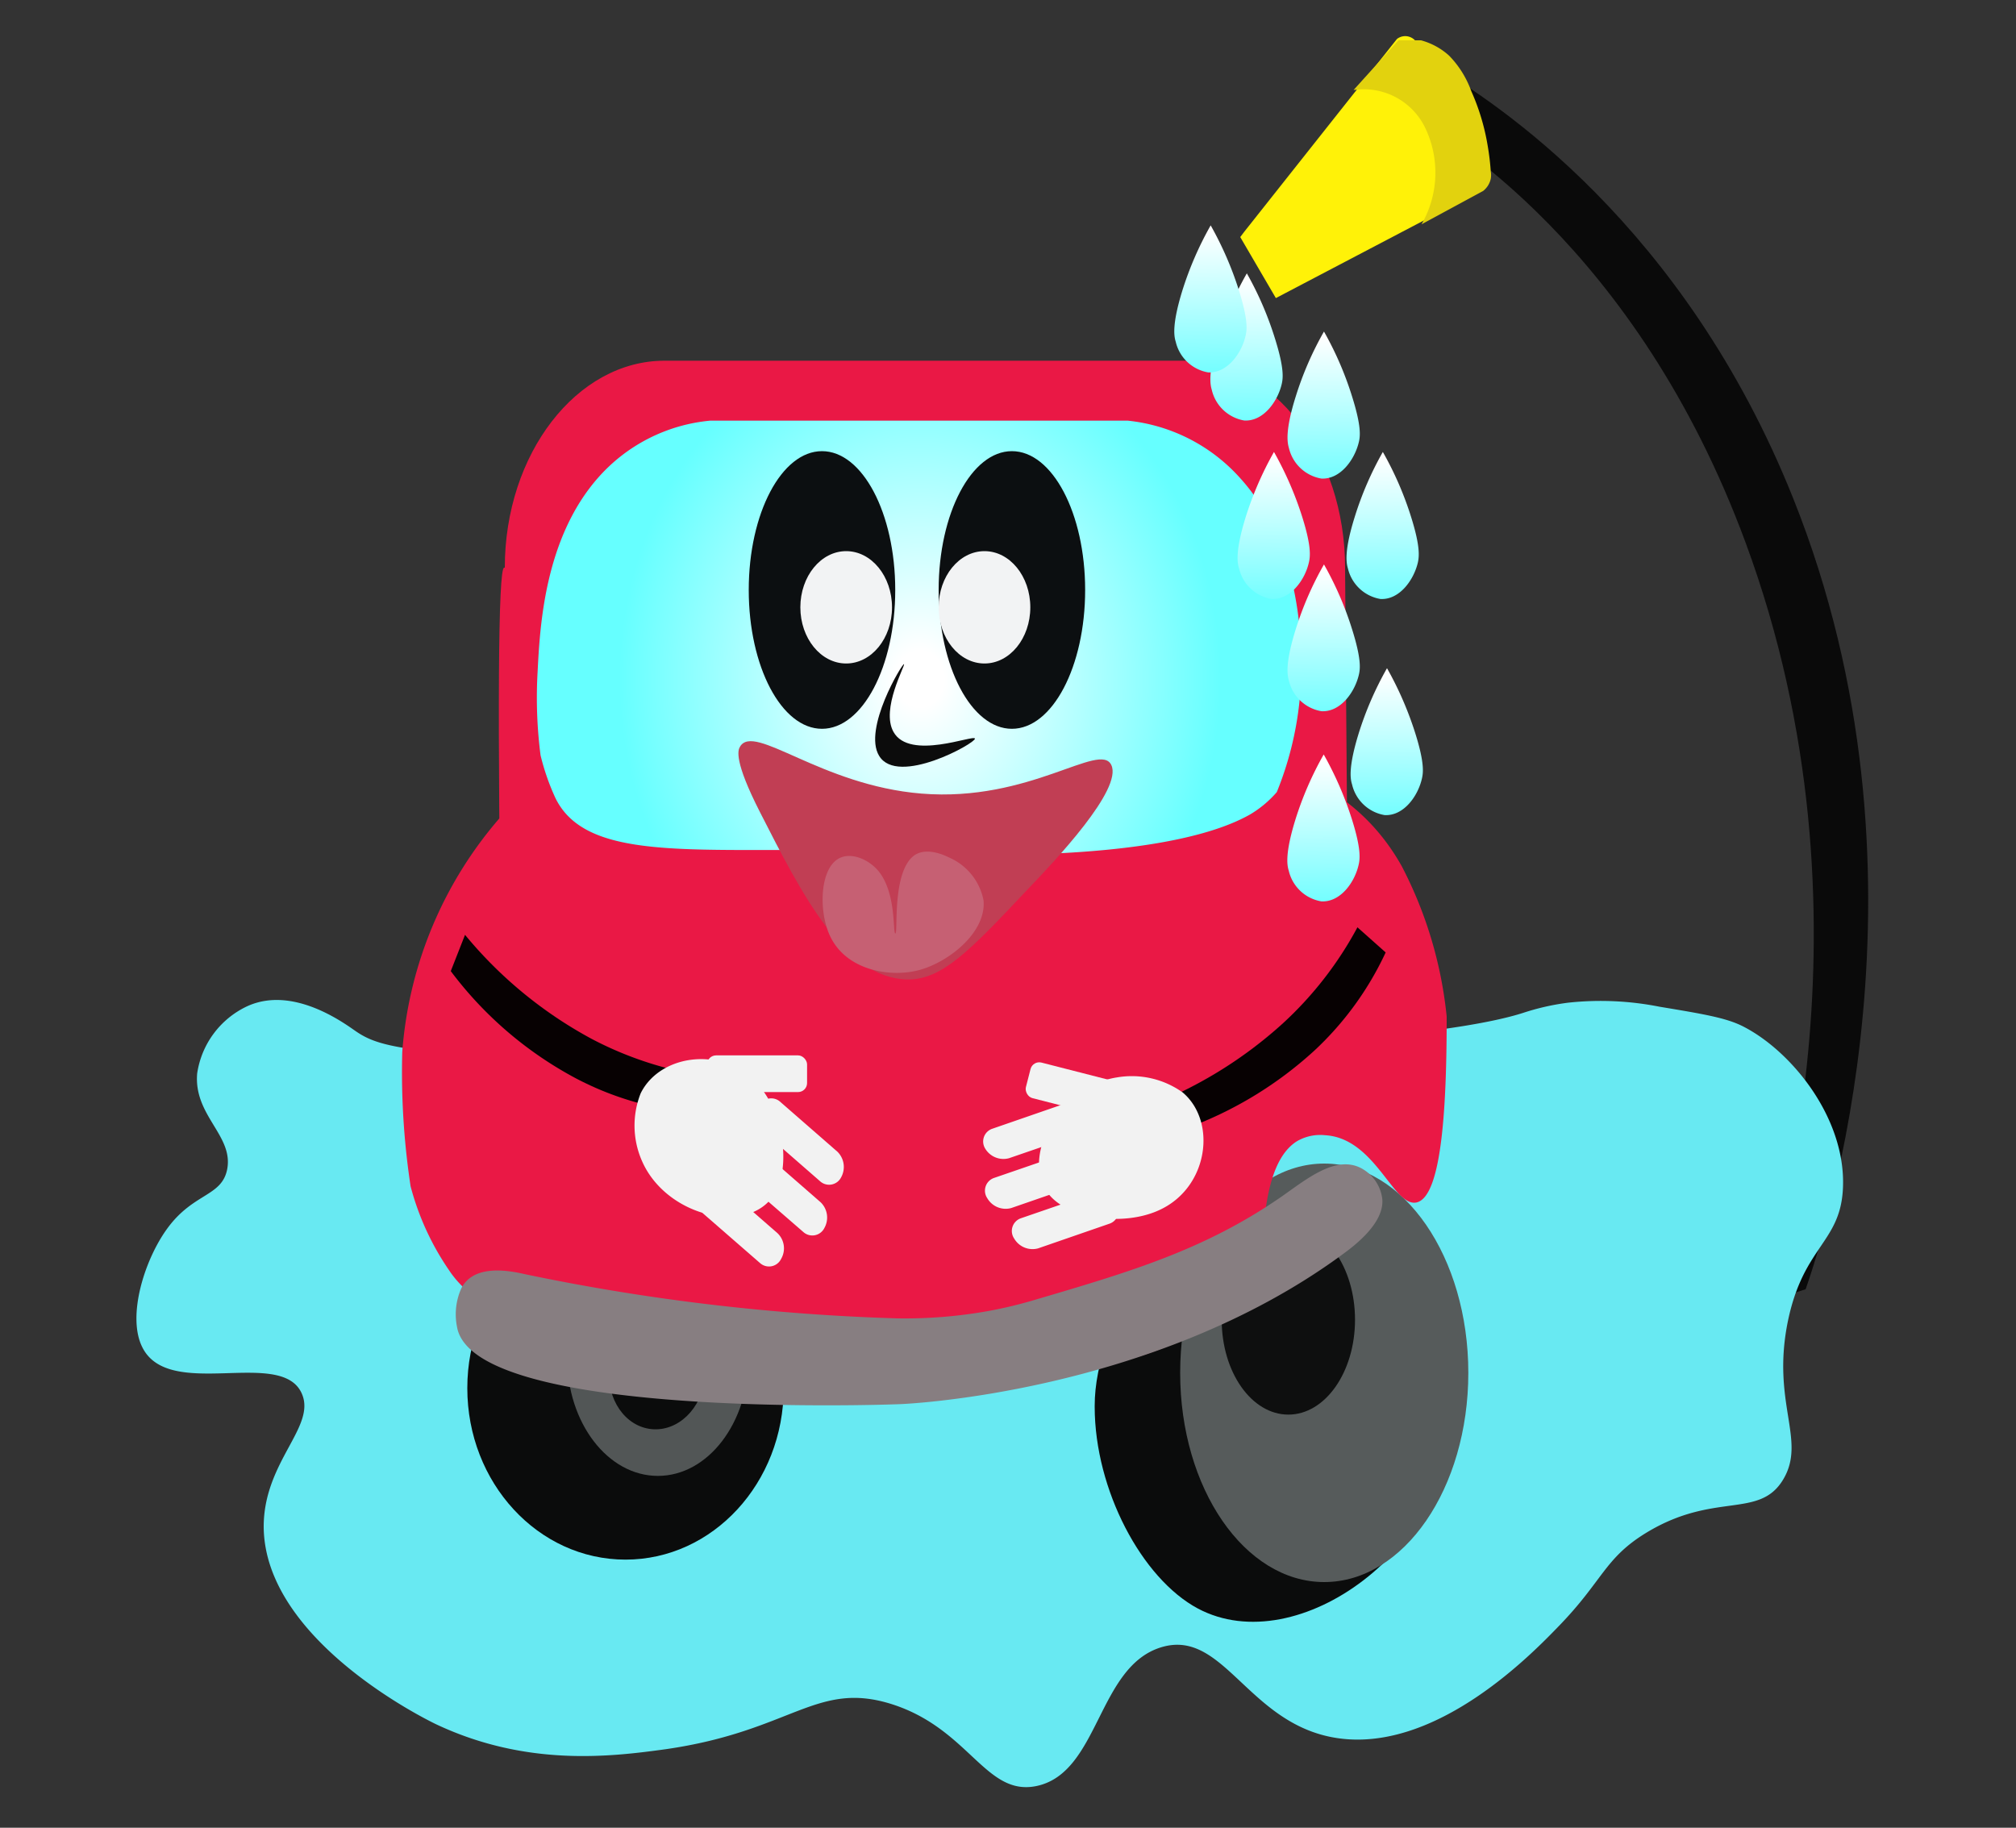 <svg id="Layer_1" data-name="Layer 1" xmlns="http://www.w3.org/2000/svg" xmlns:xlink="http://www.w3.org/1999/xlink" width="150" height="136" viewBox="0 0 150 136"><rect x="0" y="0" width="150" height="136" fill="#333333" stroke="none"/><defs><style>.cls-1{fill:#0a0a0a;}.cls-2{fill:#68e9f2;}.cls-3{fill:#fff208;}.cls-4{fill:#0b0c0c;}.cls-5{fill:#525656;}.cls-6{fill:#565b5b;}.cls-7{fill:#0e0f0f;}.cls-8{fill:#ea1845;}.cls-9{fill:url(#radial-gradient);}.cls-10{fill:#877e81;}.cls-11{fill:#070102;}.cls-12{fill:#f2f2f2;}.cls-13{fill:#0c0f11;}.cls-14{fill:#f2f3f4;}.cls-15{fill:#c13e54;}.cls-16{fill:#0c0c0c;}.cls-17{fill:#c66073;}.cls-18{fill:#e2d20e;}.cls-19{fill:url(#linear-gradient);}.cls-20{fill:url(#linear-gradient-2);}.cls-21{fill:url(#linear-gradient-3);}.cls-22{fill:url(#linear-gradient-4);}.cls-23{fill:url(#linear-gradient-5);}.cls-24{fill:url(#linear-gradient-6);}.cls-25{fill:url(#linear-gradient-7);}.cls-26{fill:url(#linear-gradient-8);}</style><radialGradient id="radial-gradient" cx="-162.38" cy="1489.1" r="46.61" gradientTransform="translate(146.39 -783.37) scale(0.48 0.56)" gradientUnits="userSpaceOnUse"><stop offset="0.08" stop-color="#fff"/><stop offset="1" stop-color="#6ff"/></radialGradient><linearGradient id="linear-gradient" x1="92.61" y1="20.78" x2="92.82" y2="32.35" gradientUnits="userSpaceOnUse"><stop offset="0" stop-color="#fff"/><stop offset="1" stop-color="#66feff"/></linearGradient><linearGradient id="linear-gradient-2" x1="98.36" y1="25.1" x2="98.56" y2="36.67" xlink:href="#linear-gradient"/><linearGradient id="linear-gradient-3" x1="102.69" y1="34.06" x2="102.9" y2="45.63" xlink:href="#linear-gradient"/><linearGradient id="linear-gradient-4" x1="89.93" y1="17.2" x2="90.14" y2="28.77" xlink:href="#linear-gradient"/><linearGradient id="linear-gradient-5" x1="94.64" y1="34.06" x2="94.85" y2="45.63" xlink:href="#linear-gradient"/><linearGradient id="linear-gradient-6" x1="98.36" y1="42.42" x2="98.56" y2="53.98" xlink:href="#linear-gradient"/><linearGradient id="linear-gradient-7" x1="103.05" y1="50.15" x2="103.26" y2="61.71" xlink:href="#linear-gradient"/><linearGradient id="linear-gradient-8" x1="98.34" y1="56.53" x2="98.55" y2="68.09" xlink:href="#linear-gradient"/></defs><path class="cls-1" d="M134.35,95.93l-3.7,1.21c1-2.74,9.63-28.69-.79-56.82C121.74,18.38,107.48,9.9,104.3,8.12l2.35-3.26c4.65,2.73,18.64,11.86,26.78,32.24C144.59,65.05,135.78,91.78,134.35,95.93Z"/><path class="cls-2" d="M137.13,88.25c-.12,4.21-2.91,4.38-4.09,10-1.28,6.15,1.41,8.9-.37,11.85s-5.1.87-10.16,3.94c-3.14,1.91-3.22,3.56-6.57,7-2,2.07-8.76,9-15.86,8.36s-8.86-8.25-13.64-6.84-4.63,9.32-9.29,10.33c-3.81.82-5-4.23-10.78-6.08-5.64-1.79-7.44,2-16.86,3.35-4,.55-10.25,1.33-17-1.83-.54-.25-12.84-6.2-12.89-14.73,0-4.83,3.89-7.41,2.85-9.87-1.48-3.52-9.9.56-11.89-3.5-1.14-2.3.17-6.49,1.86-8.81,1.94-2.67,4.05-2.37,4.46-4.4.5-2.52-2.5-4-2.23-7.14a6.58,6.58,0,0,1,3.71-5c3.38-1.56,7.14,1.19,8.06,1.83,2.17,1.49,5.1,2.47,44,2,0,0,33.8-.43,42.88-3.34a17.85,17.85,0,0,1,3.35-.76,22.48,22.48,0,0,1,6.81.3c3.37.56,5.05.84,6.32,1.52C133.36,78.3,137.28,83.17,137.13,88.25Z"/><path class="cls-3" d="M94.93,22.18l-2.65-4.54h0l.31-.41L103.94,2.9a1,1,0,0,1,1.54.41,9.11,9.11,0,0,1,3.77,3.84,12.17,12.17,0,0,1,1.41,5,1.82,1.82,0,0,1,.22,1,1.31,1.31,0,0,1-.41.88Z"/><ellipse class="cls-4" cx="46.54" cy="103.29" rx="11.77" ry="12.76"/><ellipse class="cls-5" cx="48.95" cy="101.01" rx="6.75" ry="8.81"/><ellipse class="cls-4" cx="48.89" cy="102.15" rx="4.21" ry="3.57" transform="translate(-57.64 140.56) rotate(-84.25)"/><path class="cls-4" d="M108.13,104.58c.12,10.57-11.58,19.06-19,15.11-4.18-2.23-7.67-8.84-7.68-15v-.08c0-6.35,5.55-15.11,13.32-15.11C102.22,89.47,108.05,97.2,108.13,104.58Z"/><ellipse class="cls-6" cx="98.53" cy="102.15" rx="10.72" ry="15.57"/><ellipse class="cls-7" cx="95.86" cy="98.2" rx="4.96" ry="7.06"/><path class="cls-8" d="M37.31,74.13q-.47-31.84.2-31.89s0,0,.05,0c0-8.47,5.35-15.4,11.88-15.4H88.19c6.54,0,11.89,6.93,11.89,15.4q.12,15.8.25,31.59Z"/><path class="cls-8" d="M107.64,75.64c0,6.25-.3,13.37-2.23,13.83-1.73.4-3.07-4.79-6.82-5a3.43,3.43,0,0,0-2.11.46c-2.54,1.62-2.39,6.89-2.72,8.81-2.32,13.28-53,12-60.36.76a20,20,0,0,1-2.85-6.23,56.7,56.7,0,0,1-.62-10h0a30,30,0,0,1,7.44-17.62c2.15-2.42,7-6.61,30.48-6.38,18.67.18,31,.49,36.44,10.17A30.88,30.88,0,0,1,107.64,75.64Z"/><path class="cls-9" d="M95,58.94h0a8.07,8.07,0,0,1-2,1.67c-6.92,3.91-24.29,2.88-24.29,2.88C54,62.62,44,64.83,41.33,59.39a17.22,17.22,0,0,1-1.11-3.19A33.51,33.51,0,0,1,40,50c.17-3.34.5-9.9,4.49-14.44a12.66,12.66,0,0,1,8.36-4.26H83.9a13,13,0,0,1,8.36,4.26c5.32,5.85,4.61,14.81,4.42,16.7A24.7,24.7,0,0,1,95,58.94Z"/><path class="cls-10" d="M99.82,93.39C85.63,103.78,67,104.48,67,104.48c-1.65.07-31.9,1.07-33-5.77a4.72,4.72,0,0,1,.34-2.88c1-1.87,3.78-1.23,4.81-1A158.22,158.22,0,0,0,66.8,98.1a35.27,35.27,0,0,0,6.8-.56A32.36,32.36,0,0,0,77,96.72C84.13,94.62,89.65,93,95.41,89c1.84-1.29,4-3.07,5.88-2.07a3,3,0,0,1,1.56,2.3C103,91.07,100.66,92.78,99.82,93.39Z"/><path class="cls-11" d="M34.6,69.56l-1.06,2.7a28.16,28.16,0,0,0,9.35,8,22.89,22.89,0,0,0,8.65,2.53l1.06-2.71A26.44,26.44,0,0,1,44,77.29,31.67,31.67,0,0,1,34.6,69.56Z"/><path class="cls-12" d="M57.52,89c-2,2.92-8,1.49-9.77-2.65a6.53,6.53,0,0,1-.08-5c1.48-3,6.38-3.58,8.9-.46C58.35,83.08,58.87,87.06,57.52,89Z"/><path class="cls-12" d="M56.57,94l-4.25-3.7a1.58,1.58,0,0,1-.26-1.9h0a1,1,0,0,1,1.56-.33l4.24,3.7a1.56,1.56,0,0,1,.26,1.9h0A1,1,0,0,1,56.57,94Z"/><path class="cls-12" d="M59.78,91.68,55.54,88a1.59,1.59,0,0,1-.27-1.91h0a1,1,0,0,1,1.56-.32l4.24,3.7a1.58,1.58,0,0,1,.27,1.9h0A1,1,0,0,1,59.78,91.68Z"/><path class="cls-12" d="M61,87.88l-4.24-3.7a1.58,1.58,0,0,1-.27-1.9h0A1,1,0,0,1,58.07,82l4.24,3.7a1.59,1.59,0,0,1,.27,1.91h0A1,1,0,0,1,61,87.88Z"/><rect class="cls-12" x="52.61" y="78.53" width="7.44" height="2.73" rx="0.67"/><ellipse class="cls-13" cx="61.16" cy="43.9" rx="5.45" ry="10.33"/><ellipse class="cls-13" cx="75.29" cy="43.9" rx="5.45" ry="10.33"/><ellipse class="cls-14" cx="62.96" cy="45.19" rx="3.41" ry="4.18"/><ellipse class="cls-14" cx="73.25" cy="45.19" rx="3.41" ry="4.18"/><path class="cls-15" d="M76.45,66.19c-4.25,4.51-6.38,6.77-9,6.69-4.64-.14-7.8-6.35-10.91-12.46-1.94-3.81-1.64-4.6-1.48-4.86,1.05-1.8,6,2.88,13.5,3.49,8.08.66,13.29-3.92,14.13-2.12S78.55,64,76.45,66.19Z"/><path class="cls-16" d="M66.48,54.46c1.2,2.16,6,.17,6.06.5s-5.75,3.57-7.13,1.28c-1.22-2,1.73-6.89,1.85-6.82S65.52,52.76,66.48,54.46Z"/><path class="cls-17" d="M70.71,63.85A4.37,4.37,0,0,1,73.18,67c.21,2.36-2.53,4.54-4.71,5.16s-5.63.08-6.79-2.69c-.75-1.79-.65-4.65.6-5.51.86-.6,2.19-.13,3,.76,1.45,1.63,1.13,4.75,1.34,4.74s-.27-4.56,1.39-5.8C68.94,63,70.27,63.63,70.71,63.85Z"/><path class="cls-18" d="M105.77,16.69a7.69,7.69,0,0,0,.2-7.32,5.07,5.07,0,0,0-5.26-2.67L104.05,3h0l1.68,0a5.09,5.09,0,0,1,2.09,1.14,7.35,7.35,0,0,1,1.65,2.64,16.53,16.53,0,0,1,1.23,4.12,18.3,18.3,0,0,1,.22,1.86,1.6,1.6,0,0,1,0,.54,1.57,1.57,0,0,1-.57.91Z"/><path class="cls-19" d="M94.87,25.21c.68,2.17.6,2.91.5,3.35-.3,1.31-1.37,2.81-2.79,2.73A3,3,0,0,1,90.16,29c-.11-.38-.3-1.24.5-3.8a24.66,24.66,0,0,1,2.11-4.86A24.72,24.72,0,0,1,94.87,25.21Z"/><path class="cls-20" d="M100.61,29.53c.68,2.17.6,2.91.5,3.34-.3,1.31-1.37,2.81-2.79,2.74a3,3,0,0,1-2.42-2.28c-.11-.38-.3-1.24.5-3.8a24.41,24.41,0,0,1,2.11-4.86A24.72,24.72,0,0,1,100.61,29.53Z"/><path class="cls-21" d="M105,38.49c.68,2.17.59,2.91.5,3.35-.3,1.31-1.37,2.81-2.79,2.73a3,3,0,0,1-2.42-2.28c-.11-.38-.3-1.24.5-3.8a24.52,24.52,0,0,1,2.1-4.86A24.86,24.86,0,0,1,105,38.49Z"/><path class="cls-22" d="M92.19,21.63c.68,2.17.59,2.91.49,3.34-.29,1.31-1.36,2.81-2.79,2.74a3,3,0,0,1-2.41-2.28c-.12-.38-.3-1.24.49-3.8a25,25,0,0,1,2.11-4.86A25.49,25.49,0,0,1,92.19,21.63Z"/><path class="cls-23" d="M96.9,38.49c.68,2.17.59,2.91.49,3.35-.29,1.31-1.37,2.81-2.79,2.73a3,3,0,0,1-2.41-2.28c-.12-.38-.3-1.24.49-3.8a25.28,25.28,0,0,1,2.11-4.86A25.49,25.49,0,0,1,96.9,38.49Z"/><path class="cls-24" d="M100.61,46.85c.68,2.17.6,2.91.5,3.34-.3,1.31-1.37,2.81-2.79,2.73a3,3,0,0,1-2.42-2.27c-.11-.39-.3-1.24.5-3.8A24.41,24.41,0,0,1,98.51,42,24.72,24.72,0,0,1,100.61,46.85Z"/><path class="cls-25" d="M105.31,54.58c.68,2.17.59,2.91.49,3.34-.29,1.31-1.36,2.81-2.78,2.73a3,3,0,0,1-2.42-2.28c-.12-.38-.3-1.23.49-3.79a24.76,24.76,0,0,1,2.11-4.86A25.49,25.49,0,0,1,105.31,54.58Z"/><path class="cls-26" d="M100.6,61c.68,2.17.59,2.91.49,3.34-.29,1.31-1.36,2.81-2.78,2.73a3,3,0,0,1-2.42-2.28c-.12-.38-.3-1.23.49-3.79a24.76,24.76,0,0,1,2.11-4.86A25.49,25.49,0,0,1,100.6,61Z"/><path class="cls-11" d="M85,82.48l2.16,1.86a28.67,28.67,0,0,0,10.64-6.17,23.5,23.5,0,0,0,5.3-7.3L101,69a27,27,0,0,1-5.54,7.14A32,32,0,0,1,85,82.48Z"/><path class="cls-12" d="M78.15,89c-2.35-2.64.5-8.14,4.95-8.83A6.52,6.52,0,0,1,88,81.29c2.55,2.16,1.92,7.06-1.72,8.74C83.73,91.23,79.75,90.77,78.15,89Z"/><rect class="cls-12" x="76.38" y="79.78" width="7.44" height="2.73" rx="0.67" transform="translate(137.58 179.62) rotate(-165.64)"/><path class="cls-12" d="M80.4,84.35l-5.32,1.83a1.58,1.58,0,0,1-1.78-.72h0A1,1,0,0,1,73.8,84l5.32-1.84a1.58,1.58,0,0,1,1.78.73h0A1,1,0,0,1,80.4,84.35Z"/><path class="cls-12" d="M80.56,88.05l-5.32,1.84a1.58,1.58,0,0,1-1.78-.73h0a1,1,0,0,1,.5-1.51l5.32-1.83a1.58,1.58,0,0,1,1.78.73h0A1,1,0,0,1,80.56,88.05Z"/><path class="cls-12" d="M82.56,91.05l-5.32,1.84a1.58,1.58,0,0,1-1.78-.73h0a1,1,0,0,1,.5-1.51l5.32-1.83a1.58,1.58,0,0,1,1.78.73h0A1,1,0,0,1,82.56,91.05Z"/></svg>